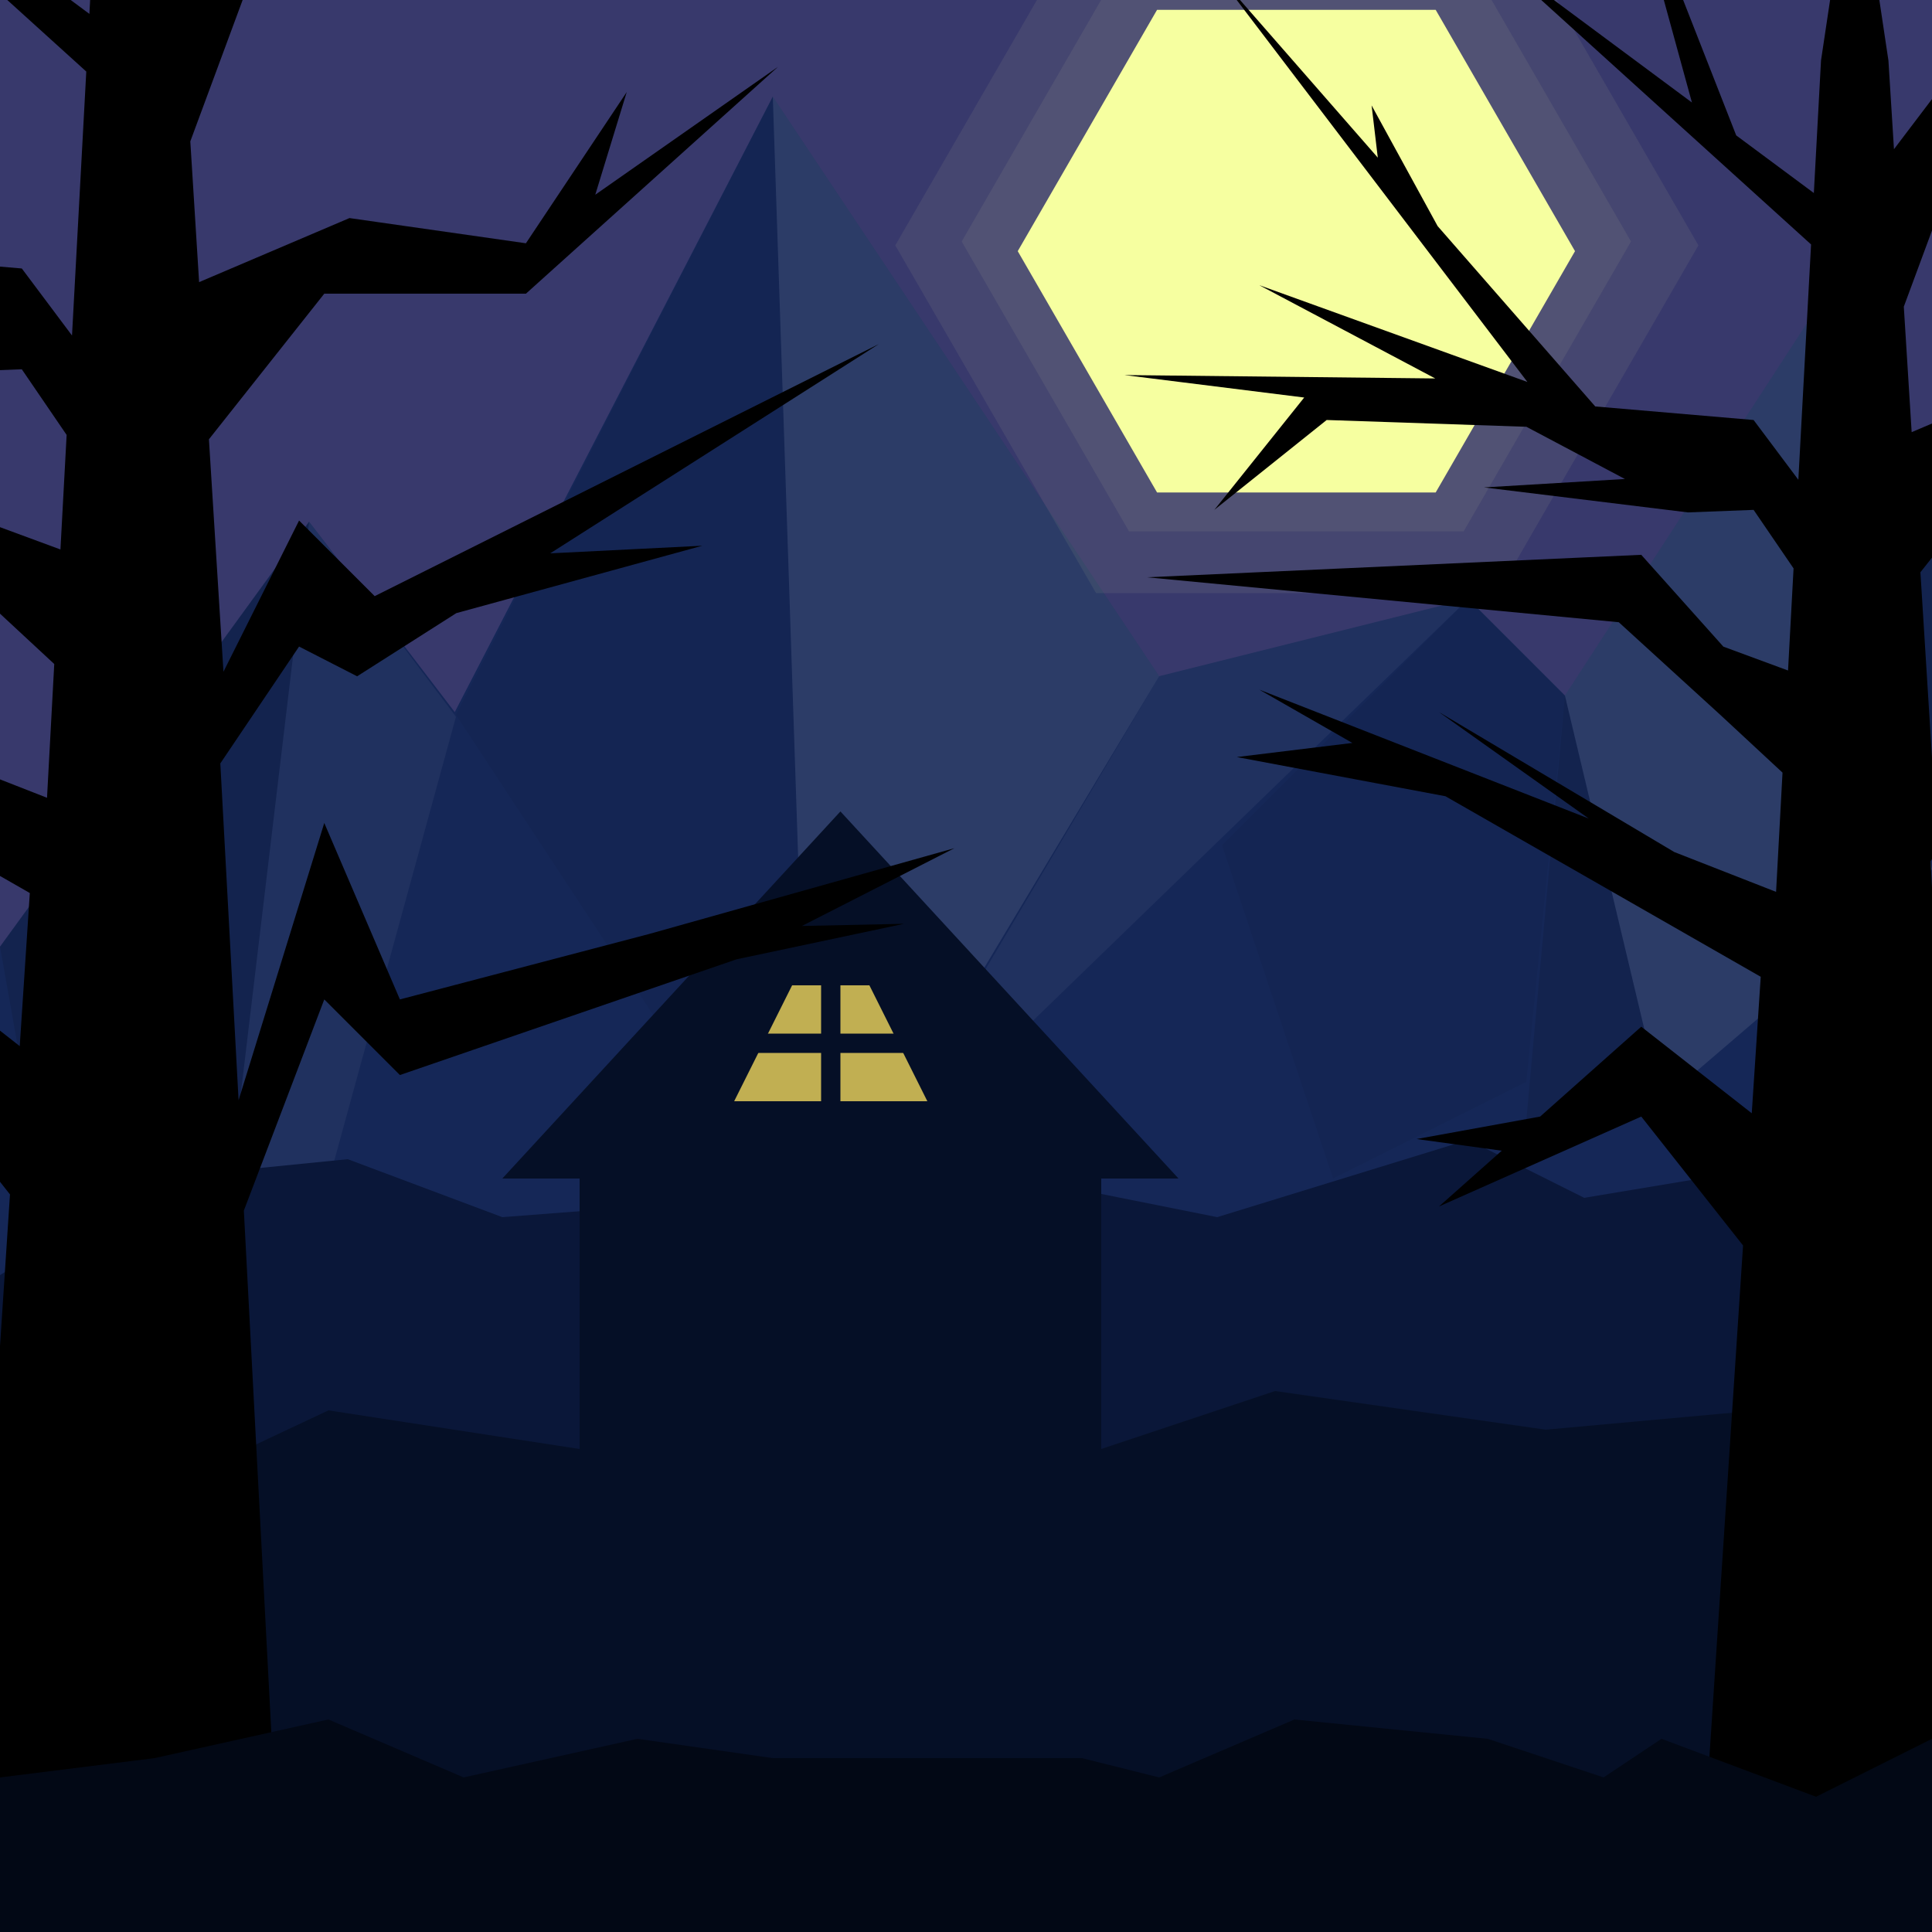 <?xml version="1.0" encoding="UTF-8" standalone="no"?><!-- Generator: Gravit.io --><svg xmlns="http://www.w3.org/2000/svg" xmlns:xlink="http://www.w3.org/1999/xlink" style="isolation:isolate" viewBox="0 0 1000 1000" width="1000pt" height="1000pt"><rect x="0" y="0" width="1000" height="1000" fill="#808080" stroke="none"/><defs><clipPath id="_clipPath_2YL8WZ6gt73ayeEEnzsOzONiXaZSHnKw"><rect width="1000" height="1000"/></clipPath></defs><g clip-path="url(#_clipPath_2YL8WZ6gt73ayeEEnzsOzONiXaZSHnKw)"><path d=" M 0 0 L 0 1000 L 1000 1000 L 1000 0 L 0 0 Z " fill="rgb(56,57,108)"/><g><path d=" M 0 490 L 160 270 L 235.382 368.576 L 400 50 L 600 350 L 760 310 L 810 360 L 940 160 L 1000 280 L 1000 1000 L 0 1000 L 0 490 Z " fill="rgb(21,39,87)"/><path d=" M 80 940 L 0 490 L 160 270 L 80 940 Z " fill="rgb(0,0,0)" fill-opacity="0.1"/><path d=" M 236 371 L 160 270 L 80 940 L 236 371 Z " fill="rgb(255,255,255)" fill-opacity="0.05"/><path d=" M 400 50 L 236 370 L 420 650 L 400 50 Z " fill="rgb(0,0,0)" fill-opacity="0.05"/><path d=" M 600 350 L 400 50 L 420 650 L 600 350 Z " fill="rgb(255,255,255)" fill-opacity="0.1"/><path d=" M 600 350 L 440 620 L 760 310 L 600 350 Z " fill="rgb(255,255,255)" fill-opacity="0.05"/><path d=" M 810 360 L 790 580 L 860 570 L 810 360 Z " fill="rgb(0,0,0)" fill-opacity="0.1"/><path d=" M 940 160 L 1000 280 L 1000 470 L 940 160 Z " fill="rgb(0,0,0)" fill-opacity="0.1"/><path d=" M 790 560 L 810 360 L 760 310 L 632.5 437.5 L 690 610 L 790 560 Z " fill="rgb(0,0,0)" fill-opacity="0.05"/><path d=" M 810 360 L 940 160 L 1000 450 L 860 570 L 810 360 Z " fill="rgb(255,255,255)" fill-opacity="0.1"/></g><g><polygon points="743.111,254.9,598.889,254.9,526.778,130,598.889,5.1,743.111,5.1,815.222,130" fill="rgb(244,255,160)"/><polygon points="757.586,275,584.38,275,497.778,125,584.38,-25,757.586,-25,844.188,125" fill="rgb(244,255,160)" fill-opacity="0.07"/><polygon points="775.171,307,567.325,307,463.402,127,567.325,-53,775.171,-53,879.094,127" fill="rgb(244,255,160)" fill-opacity="0.07"/></g><path d=" M 0 660 L 80 610 L 180 600 L 260 630 L 390 620 L 480 600 L 630 630 L 760 590 L 820 620 L 940 600 L 1000 630 L 1000 1000 L 0 1000 L 0 660 Z " fill="rgb(10,23,57)"/><path d=" M 0 1000 L 0 810 L 170 730 L 300 750 L 300 610 L 260 610 L 435 420 L 610 610 L 570 610 L 570 750 L 660 720 L 800 740 L 910 730 L 1000 750 L 1000 1000 L 0 1000 Z " fill="rgb(5,15,38)"/><path d=" M 410 510 L 450 510 L 480 570 L 380 570 L 410 510 Z " fill="rgb(193,175,82)"/><path d=" M 425 500 L 425 580 L 435 580 L 435 500 L 425 500 Z " fill="rgb(5,15,38)"/><path d=" M 385 545 L 475 545 L 475 535 L 385 535 L 385 545 Z " fill="rgb(5,15,38)"/><path d=" M 861.141 973.37 L 884.402 915.217 L 902.202 644.655 L 849.511 577.935 L 744.837 624.457 L 777.3 595.6 L 733.207 589.565 L 797.174 577.935 L 849.511 531.413 L 906.704 576.225 L 911.352 505.58 L 748.149 412.13 L 640.163 391.848 L 699.971 384.543 L 651.793 356.957 L 822.366 423.702 L 744.837 368.587 L 866.617 441.018 L 919.293 461.63 L 922.63 399.906 L 890.348 369.938 L 837.88 322.065 L 593.641 298.804 L 849.511 287.174 L 892.011 334.7 L 925.487 347.052 L 928.344 294.197 L 907.663 263.913 L 873.676 265.22 L 768.098 252.283 L 841.058 247.93 L 790.069 220.903 L 686.685 217.391 L 628.533 263.913 L 675.054 205.761 L 582.011 194.13 L 742.874 195.887 L 651.793 147.609 L 790.578 197.703 L 628.533 -15.217 L 713.142 81.593 L 709.946 54.565 L 744.121 117.039 L 825.699 210.379 L 907.663 217.391 L 930.824 248.324 L 937.407 126.521 L 768.098 -26.848 L 875.747 53.068 L 837.88 -85 L 898.657 70.077 L 938.846 99.912 L 942.554 31.304 L 960 -85 L 977.446 31.304 L 980.316 77.228 L 1023.967 19.674 L 1047.228 31.304 L 1105.38 19.674 L 1221.685 -73.37 L 1152.559 -5.462 L 1221.685 -26.848 L 1115.195 31.244 L 1047.228 66.196 L 1023.967 54.565 L 985.41 158.741 L 989.47 223.689 L 1058.859 194.13 L 1140.272 205.761 L 1186.793 135.978 L 1172.275 183.359 L 1256.576 124.348 L 1140.272 229.022 L 1047.228 229.022 L 994.002 296.206 L 1000.707 403.478 L 1035.598 333.696 L 1070.489 368.587 L 1303.098 252.283 L 1151.477 348.838 L 1221.685 345.326 L 1108.157 376.425 L 1062.386 405.573 L 1035.598 391.848 L 999.26 445.773 L 1007.685 601.196 L 1047.228 473.261 L 1082.12 554.674 L 1156.382 535.174 L 1197.257 524.441 L 1337.989 484.891 L 1267.623 520.781 L 1314.728 519.783 L 1237.459 536.166 L 1082.12 589.565 L 1047.228 554.674 L 1010.12 652.119 L 1023.967 915.217 L 1047.228 973.37 L 965.815 985 L 861.141 973.37 Z " fill="rgb(0,0,0)"/><path d=" M -40.891 986.954 L -14.799 921.724 L 5.168 618.231 L -53.937 543.39 L -171.351 595.574 L -134.936 563.206 L -184.397 556.436 L -112.644 543.39 L -53.937 491.207 L 10.218 541.473 L 15.431 462.229 L -167.636 357.405 L -288.765 334.655 L -221.677 326.461 L -275.719 295.517 L -84.385 370.386 L -171.351 308.563 L -34.748 389.809 L 24.339 412.931 L 28.082 343.693 L -8.129 310.078 L -66.983 256.379 L -340.949 230.287 L -53.937 217.241 L -6.263 270.551 L 31.286 284.406 L 34.491 225.119 L 11.293 191.149 L -26.831 192.615 L -145.259 178.103 L -63.419 173.221 L -120.614 142.904 L -236.581 138.965 L -301.811 191.149 L -249.627 125.919 L -353.995 112.873 L -173.553 114.843 L -275.719 60.689 L -120.042 116.88 L -301.811 -121.955 L -206.903 -13.362 L -210.489 -43.679 L -172.153 26.399 L -80.647 131.1 L 11.293 138.965 L 37.272 173.663 L 44.658 37.035 L -145.259 -135.001 L -24.508 -45.358 L -66.983 -200.231 L 1.191 -26.28 L 46.271 7.187 L 50.431 -69.771 L 70 -200.231 L 89.569 -69.771 L 92.789 -18.258 L 141.753 -82.817 L 167.845 -69.771 L 233.075 -82.817 L 363.535 -187.185 L 285.995 -111.012 L 363.535 -135.001 L 244.084 -69.839 L 167.845 -30.633 L 141.753 -43.679 L 98.503 73.177 L 103.056 146.029 L 180.891 112.873 L 272.213 125.919 L 324.397 47.643 L 308.111 100.79 L 402.673 34.597 L 272.213 152.011 L 167.845 152.011 L 108.14 227.372 L 115.661 347.701 L 154.799 269.425 L 193.937 308.563 L 454.857 178.103 L 284.782 286.41 L 363.535 282.471 L 236.189 317.354 L 184.847 350.05 L 154.799 334.655 L 114.038 395.143 L 123.489 569.482 L 167.845 425.977 L 206.983 517.298 L 290.284 495.425 L 336.134 483.386 L 493.995 439.023 L 415.064 479.281 L 467.903 478.161 L 381.229 496.538 L 206.983 556.436 L 167.845 517.298 L 126.22 626.604 L 141.753 921.724 L 167.845 986.954 L 76.523 1000 L -40.891 986.954 Z " fill="rgb(0,0,0)"/><path d=" M 0 1000 L 0 920 L 80 910 L 170 890 L 240 920 L 330 900 L 400 910 L 470 910 L 560 910 L 600 920 L 670 890 L 770 900 L 830 920 L 860 900 L 940 930 L 1000 900 L 1000 1000 L 0 1000 Z " fill="rgb(2,8,21)"/></g></svg>